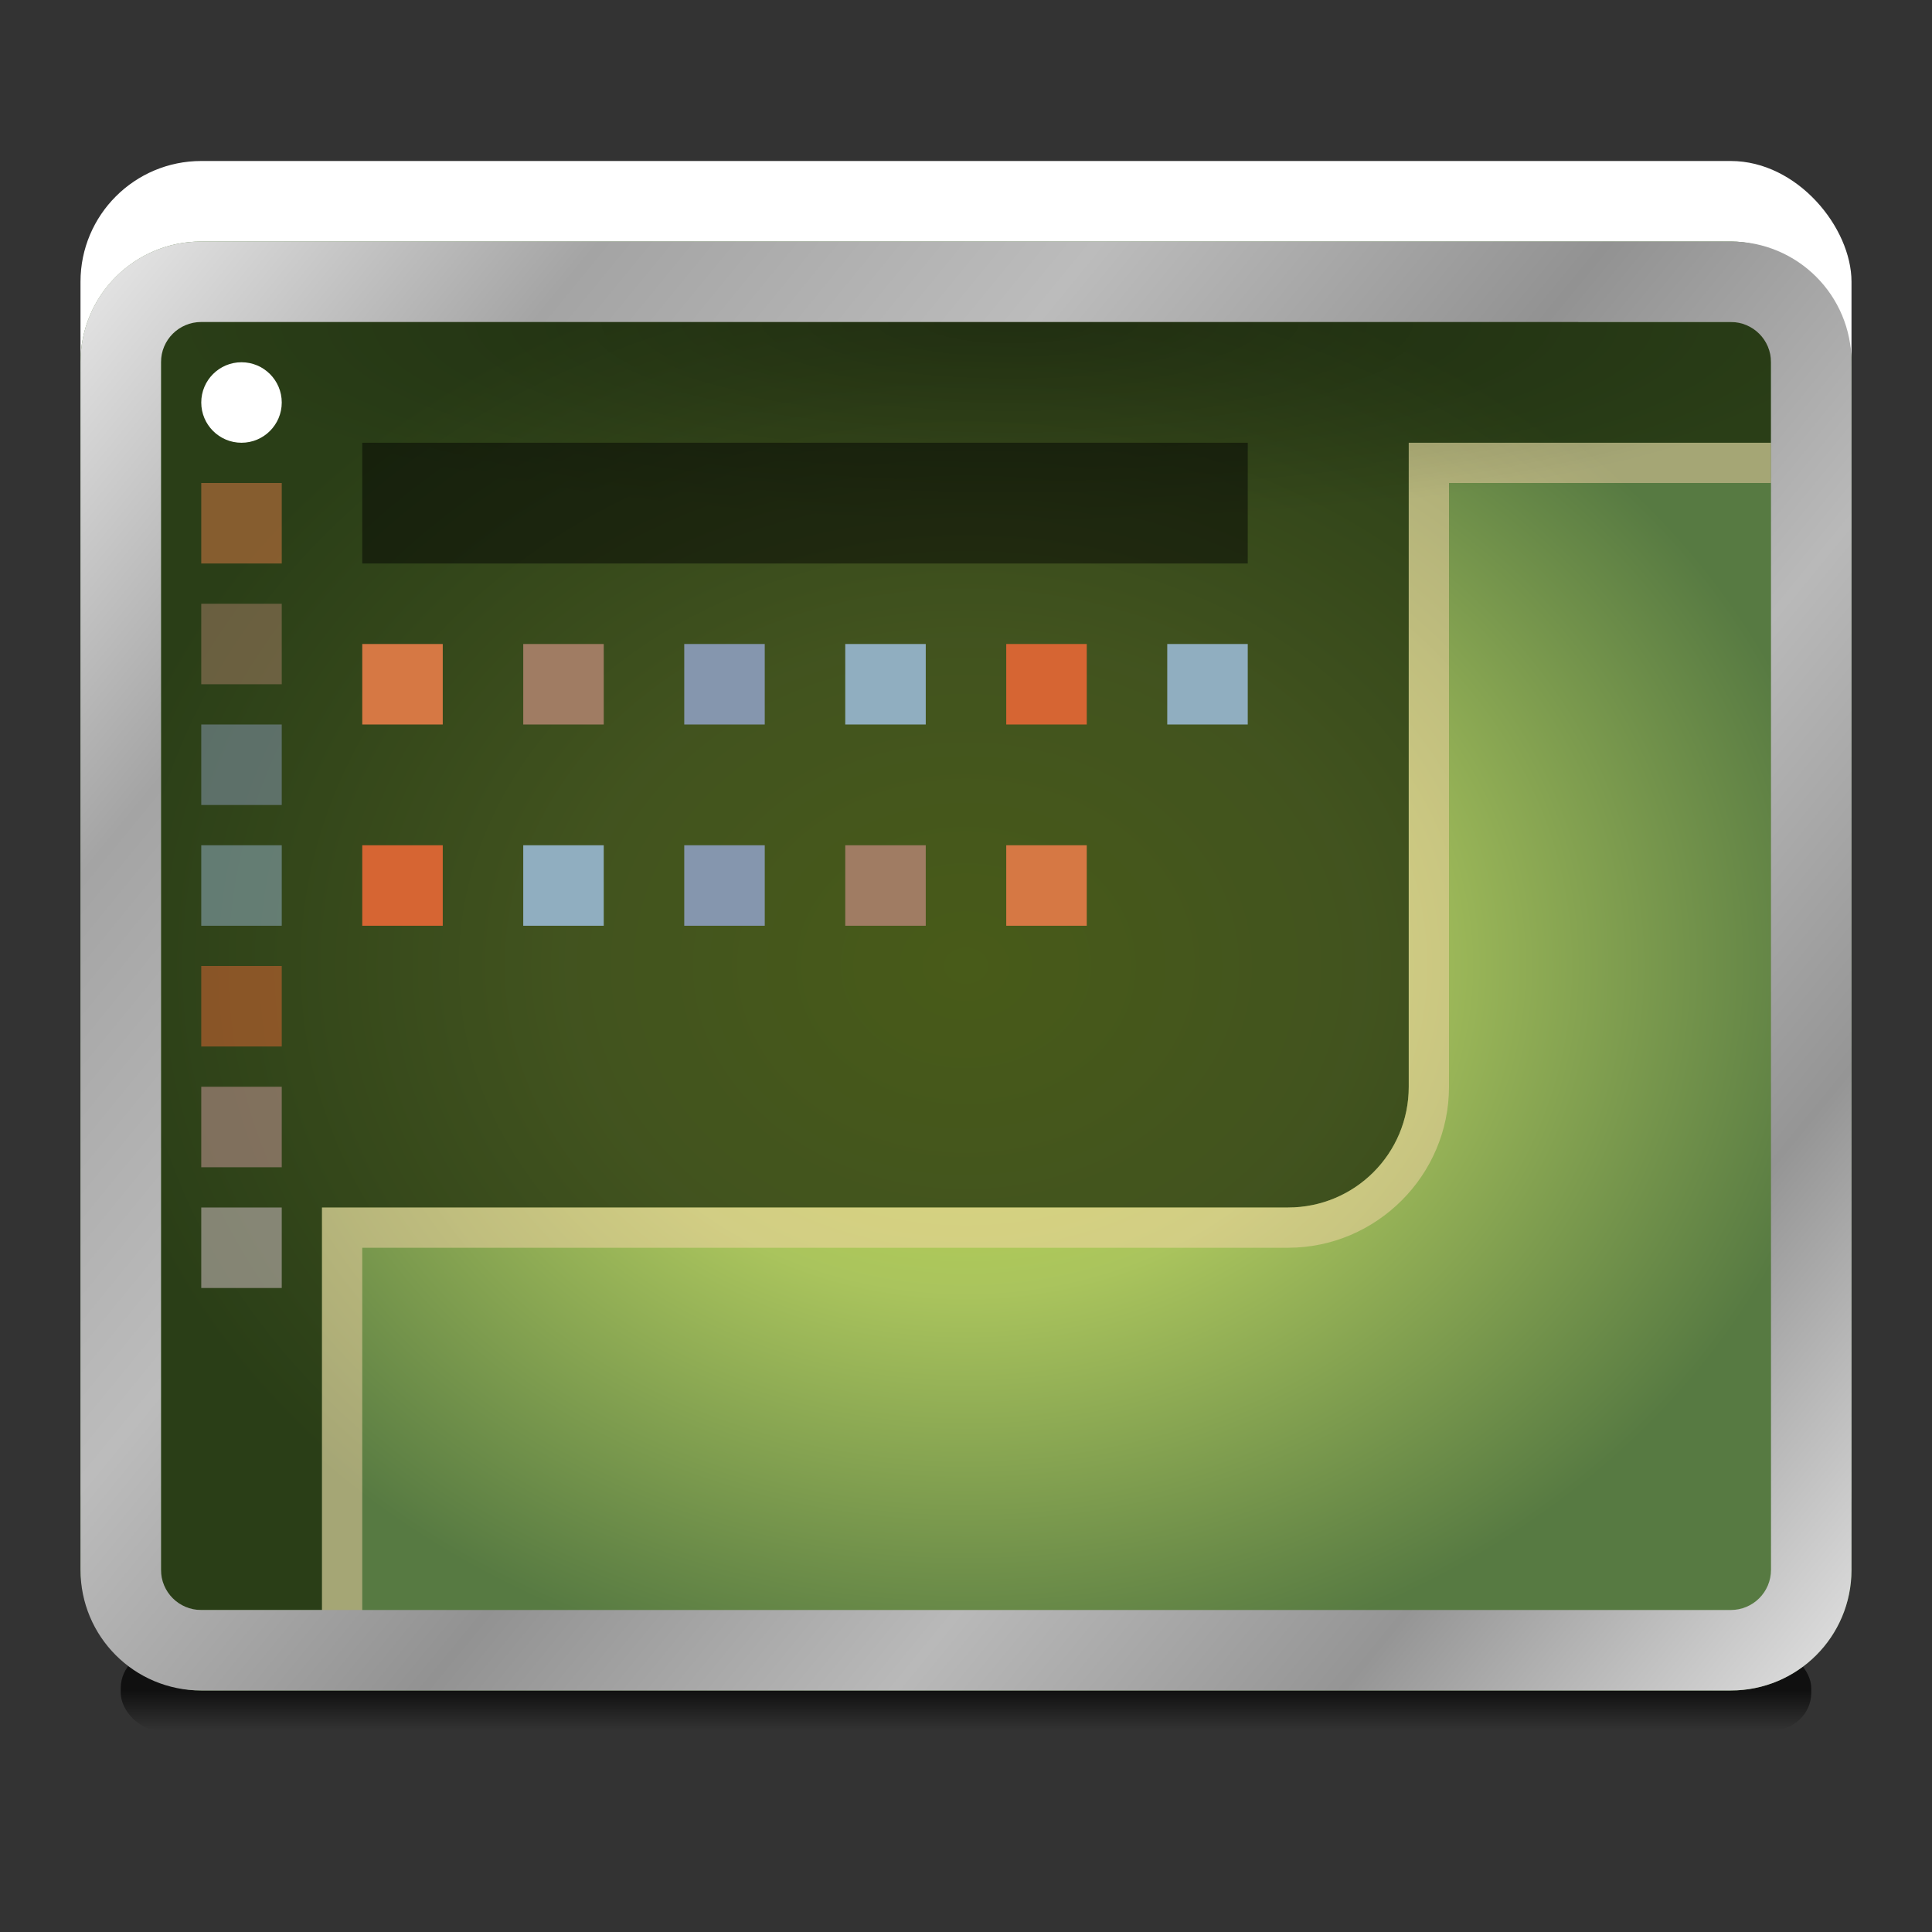 <?xml version="1.0" encoding="UTF-8" standalone="no"?>
<!-- Created with Inkscape (http://www.inkscape.org/) -->

<svg
   xmlns:dc="http://purl.org/dc/elements/1.1/"
   xmlns:cc="http://creativecommons.org/ns#"
   xmlns:rdf="http://www.w3.org/1999/02/22-rdf-syntax-ns#"
   xmlns:svg="http://www.w3.org/2000/svg"
   xmlns="http://www.w3.org/2000/svg"
   xmlns:xlink="http://www.w3.org/1999/xlink"
   xmlns:sodipodi="http://sodipodi.sourceforge.net/DTD/sodipodi-0.dtd"
   xmlns:inkscape="http://www.inkscape.org/namespaces/inkscape"
   width="48"
   height="48"
   id="svg2985"
   version="1.1"
   inkscape:version="0.48.3.1 r9886"
   sodipodi:docname="unity-settings-dash-dark_48.svg"
   inkscape:export-filename="/media/acw-02/frank-souza/projetos/icones/utt/icons/36/unity-settings-dash-dark_48.png"
   inkscape:export-xdpi="90"
   inkscape:export-ydpi="90">
  <rect width="100%" height="100%" fill="#333333" stroke="none"/>
  <defs
     id="defs2987">
    <linearGradient
       inkscape:collect="always"
       id="linearGradient4030">
      <stop
         style="stop-color:#000000;stop-opacity:1;"
         offset="0"
         id="stop4032" />
      <stop
         style="stop-color:#000000;stop-opacity:0;"
         offset="1"
         id="stop4034" />
    </linearGradient>
    <linearGradient
       inkscape:collect="always"
       id="linearGradient3981">
      <stop
         style="stop-color:#000000;stop-opacity:0.292"
         offset="0"
         id="stop3983" />
      <stop
         style="stop-color:#000000;stop-opacity:0;"
         offset="1"
         id="stop3985" />
    </linearGradient>
    <linearGradient
       id="linearGradient3927"
       inkscape:collect="always">
      <stop
         id="stop3929"
         offset="0"
         style="stop-color:#eaeaea;stop-opacity:1" />
      <stop
         style="stop-color:#a4a4a4;stop-opacity:1"
         offset="0.176"
         id="stop3931" />
      <stop
         style="stop-color:#bcbcbc;stop-opacity:1"
         offset="0.345"
         id="stop3933" />
      <stop
         style="stop-color:#929292;stop-opacity:1"
         offset="0.517"
         id="stop3935" />
      <stop
         id="stop3937"
         offset="0.676"
         style="stop-color:#b9b9b9;stop-opacity:1" />
      <stop
         style="stop-color:#959595;stop-opacity:1"
         offset="0.828"
         id="stop3939" />
      <stop
         id="stop3941"
         offset="1"
         style="stop-color:#e3e3e3;stop-opacity:1" />
    </linearGradient>
    <linearGradient
       id="linearGradient3025">
      <stop
         style="stop-color:#c1df48;stop-opacity:1"
         offset="0"
         id="stop3027" />
      <stop
         id="stop3033"
         offset="0.45"
         style="stop-color:#aac45d;stop-opacity:1" />
      <stop
         style="stop-color:#577a42;stop-opacity:1"
         offset="1"
         id="stop3029" />
    </linearGradient>
    <linearGradient
       inkscape:collect="always"
       xlink:href="#linearGradient3927"
       id="linearGradient3921"
       gradientUnits="userSpaceOnUse"
       gradientTransform="translate(0,17)"
       x1="2"
       y1="5"
       x2="46"
       y2="41" />
    <radialGradient
       inkscape:collect="always"
       xlink:href="#linearGradient3981"
       id="radialGradient3987"
       cx="14.75"
       cy="26.3"
       fx="14.75"
       fy="26.3"
       r="17"
       gradientTransform="matrix(1.0300234e-5,0.294,-1.246,0,57.938,19.662)"
       gradientUnits="userSpaceOnUse" />
    <linearGradient
       inkscape:collect="always"
       xlink:href="#linearGradient4030"
       id="linearGradient4044"
       x1="6"
       y1="45"
       x2="6"
       y2="46"
       gradientUnits="userSpaceOnUse"
       gradientTransform="translate(2,13)" />
    <radialGradient
       inkscape:collect="always"
       xlink:href="#linearGradient3025"
       id="radialGradient3033"
       cx="24"
       cy="40"
       fx="24"
       fy="40"
       r="22"
       gradientTransform="matrix(1,0,0,0.818,0,7.273)"
       gradientUnits="userSpaceOnUse" />
  </defs>
  <sodipodi:namedview
     id="base"
     pagecolor="#ffffff"
     bordercolor="#666666"
     borderopacity="1.0"
     inkscape:pageopacity="0"
     inkscape:pageshadow="2"
     inkscape:zoom="16"
     inkscape:cx="35.845352"
     inkscape:cy="19.996821"
     inkscape:current-layer="layer1"
     showgrid="true"
     inkscape:document-units="px"
     inkscape:grid-bbox="true"
     inkscape:window-width="1920"
     inkscape:window-height="1021"
     inkscape:window-x="-4"
     inkscape:window-y="32"
     inkscape:window-maximized="1"
     inkscape:showpageshadow="false"
     showborder="true"
     inkscape:snap-bbox="true"
     inkscape:bbox-paths="true"
     inkscape:bbox-nodes="true"
     inkscape:snap-bbox-edge-midpoints="true"
     inkscape:snap-bbox-midpoints="true"
     inkscape:object-paths="true"
     inkscape:snap-intersection-paths="true"
     inkscape:object-nodes="true"
     inkscape:snap-smooth-nodes="true"
     inkscape:snap-midpoints="true"
     inkscape:snap-object-midpoints="true"
     inkscape:snap-center="true">
    <inkscape:grid
       type="xygrid"
       id="grid2982"
       empspacing="5"
       visible="true"
       enabled="true"
       snapvisiblegridlinesonly="true" />
  </sodipodi:namedview>
  <g
     id="layer1"
     inkscape:label="Layer 1"
     inkscape:groupmode="layer"
     transform="translate(0,-16)">
    <rect
       style="opacity:0.685;fill:url(#linearGradient4044);fill-opacity:1;stroke:none"
       id="rect4020"
       width="42"
       height="2"
       x="3"
       y="57"
       rx="1"
       ry="0.938" />
    <rect
       ry="3"
       rx="3"
       y="20"
       x="2"
       height="36"
       width="44"
       id="rect3943"
       style="fill:#ffffff;fill-opacity:1;stroke:none" />
    <rect
       style="fill:url(#radialGradient3033);fill-opacity:1;stroke:none"
       id="rect3977"
       width="44"
       height="36"
       x="2"
       y="22"
       rx="3"
       ry="3" />
    <path
       sodipodi:nodetypes="ccccccssccccscc"
       inkscape:connector-curvature="0"
       id="path4025"
       d="m 4,23 0,3 0,22 0,8 4,0 0,-10 24,0 c 1.662,0 3,-1.338 3,-3 l 0,-16 9,0 0,-3 -4.781,0 C 38.67,23.392 36.887,23 36,23 L 7,23 z"
       style="opacity:0.711;fill:#182706;fill-opacity:1;stroke:none" />
    <path
       style="font-size:medium;font-style:normal;font-variant:normal;font-weight:normal;font-stretch:normal;text-indent:0;text-align:start;text-decoration:none;line-height:normal;letter-spacing:normal;word-spacing:normal;text-transform:none;direction:ltr;block-progression:tb;writing-mode:lr-tb;text-anchor:start;baseline-shift:baseline;opacity:0.467;color:#000000;fill:#ffd9af;fill-opacity:1;fill-rule:nonzero;stroke:none;stroke-width:2;marker:none;visibility:visible;display:inline;overflow:visible;enable-background:accumulate;font-family:Sans;-inkscape-font-specification:Sans"
       d="m 8,41 1,0 0,-1 0,-9 23,0 c 2.199,0 4,-1.801 4,-4 l 0,-15 7,0 1,0 0,-1 -1,0 -8,0 0,16 c 0,1.662 -1.338,3 -3,3 L 8,30 8,40 z"
       transform="translate(0,16)"
       id="rect3989"
       inkscape:connector-curvature="0"
       sodipodi:nodetypes="ccccssccccccssccc" />
    <rect
       ry="0"
       rx="0"
       y="24"
       x="4"
       height="5"
       width="40"
       id="rect3964"
       style="fill:url(#radialGradient3987);fill-opacity:1;stroke:none" />
    <path
       style="fill:url(#linearGradient3921);fill-opacity:1;stroke:none"
       d="m 5,22 c -1.662,0 -3,1.338 -3,3 l 0,30 c 0,1.662 1.338,3 3,3 l 38,0 c 1.662,0 3,-1.338 3,-3 l 0,-30 c 0,-1.662 -1.338,-3 -3,-3 z m 0,2 38,0 c 0.554,0 1,0.446 1,1 l 0,30 c 0,0.554 -0.446,1 -1,1 L 5,56 C 4.446,56 4,55.554 4,55 L 4,25 c 0,-0.554 0.446,-1 1,-1 z"
       id="path3919"
       inkscape:connector-curvature="0"
       sodipodi:nodetypes="ssssssssssssssssss" />
    <rect
       y="28"
       x="5"
       height="2"
       width="2"
       id="rect3918"
       style="opacity:0.538;fill:#d67844;fill-opacity:1;stroke:none" />
    <rect
       style="opacity:0.538;fill:#a07c63;fill-opacity:1;stroke:none"
       id="rect3976"
       width="2"
       height="2"
       x="5"
       y="31" />
    <rect
       y="32"
       x="13"
       height="2"
       width="2"
       id="rect3994"
       style="fill:#a07c63;fill-opacity:1;stroke:none" />
    <rect
       y="37"
       x="-23"
       height="2"
       width="2"
       id="rect4014"
       style="fill:#a07c63;fill-opacity:1;stroke:none"
       transform="scale(-1,1)" />
    <rect
       style="opacity:0.538;fill:#8596ae;fill-opacity:1;stroke:none"
       id="rect3978"
       width="2"
       height="2"
       x="5"
       y="34" />
    <rect
       y="32"
       x="17"
       height="2"
       width="2"
       id="rect3998"
       style="fill:#8596ae;fill-opacity:1;stroke:none" />
    <rect
       y="37"
       x="-19"
       height="2"
       width="2"
       id="rect4016"
       style="fill:#8596ae;fill-opacity:1;stroke:none"
       transform="scale(-1,1)" />
    <rect
       style="opacity:0.538;fill:#90aec0;fill-opacity:1;stroke:none"
       id="rect3980"
       width="2"
       height="2"
       x="5"
       y="37" />
    <rect
       y="32"
       x="21"
       height="2"
       width="2"
       id="rect4002"
       style="fill:#90aec0;fill-opacity:1;stroke:none" />
    <rect
       transform="scale(-1,1)"
       style="fill:#90aec0;fill-opacity:1;stroke:none"
       id="rect3035"
       width="2"
       height="2"
       x="-15"
       y="37" />
    <rect
       y="32"
       x="-31"
       height="2"
       width="2"
       id="rect4018"
       style="fill:#90aec0;fill-opacity:1;stroke:none"
       transform="scale(-1,1)" />
    <rect
       style="opacity:0.538;fill:#d66533;fill-opacity:1;stroke:none"
       id="rect3982"
       width="2"
       height="2"
       x="5"
       y="40" />
    <rect
       y="32"
       x="25"
       height="2"
       width="2"
       id="rect4006"
       style="fill:#d66533;fill-opacity:1;stroke:none" />
    <rect
       y="37"
       x="-11"
       height="2"
       width="2"
       id="rect4021"
       style="fill:#d66533;fill-opacity:1;stroke:none"
       transform="scale(-1,1)" />
    <rect
       y="43"
       x="5"
       height="2"
       width="2"
       id="rect3928"
       style="opacity:0.538;fill:#c69697;fill-opacity:1;stroke:none" />
    <rect
       style="opacity:0.538;fill:#d0c0c4;fill-opacity:1;stroke:none"
       id="rect3148"
       width="2"
       height="2"
       x="5"
       y="46" />
    <rect
       style="opacity:0.475;fill:#000000;fill-opacity:1;stroke:none"
       id="rect3954"
       width="22"
       height="3"
       x="9"
       y="27" />
    <path
       sodipodi:type="arc"
       style="fill:#ffffff;fill-opacity:1;stroke:none"
       id="path3956"
       sodipodi:cx="4"
       sodipodi:cy="20"
       sodipodi:rx="1"
       sodipodi:ry="1"
       d="m 5,20 c 0,0.552 -0.448,1 -1,1 -0.552,0 -1,-0.448 -1,-1 0,-0.552 0.448,-1 1,-1 0.552,0 1,0.448 1,1 z"
       transform="translate(2,6)" />
    <rect
       y="32"
       x="9"
       height="2"
       width="2"
       id="rect4010"
       style="fill:#d67844;fill-opacity:1;stroke:none" />
    <rect
       y="37"
       x="-27"
       height="2"
       width="2"
       id="rect4023"
       style="fill:#d67844;fill-opacity:1;stroke:none"
       transform="scale(-1,1)" />
  </g>
</svg>
